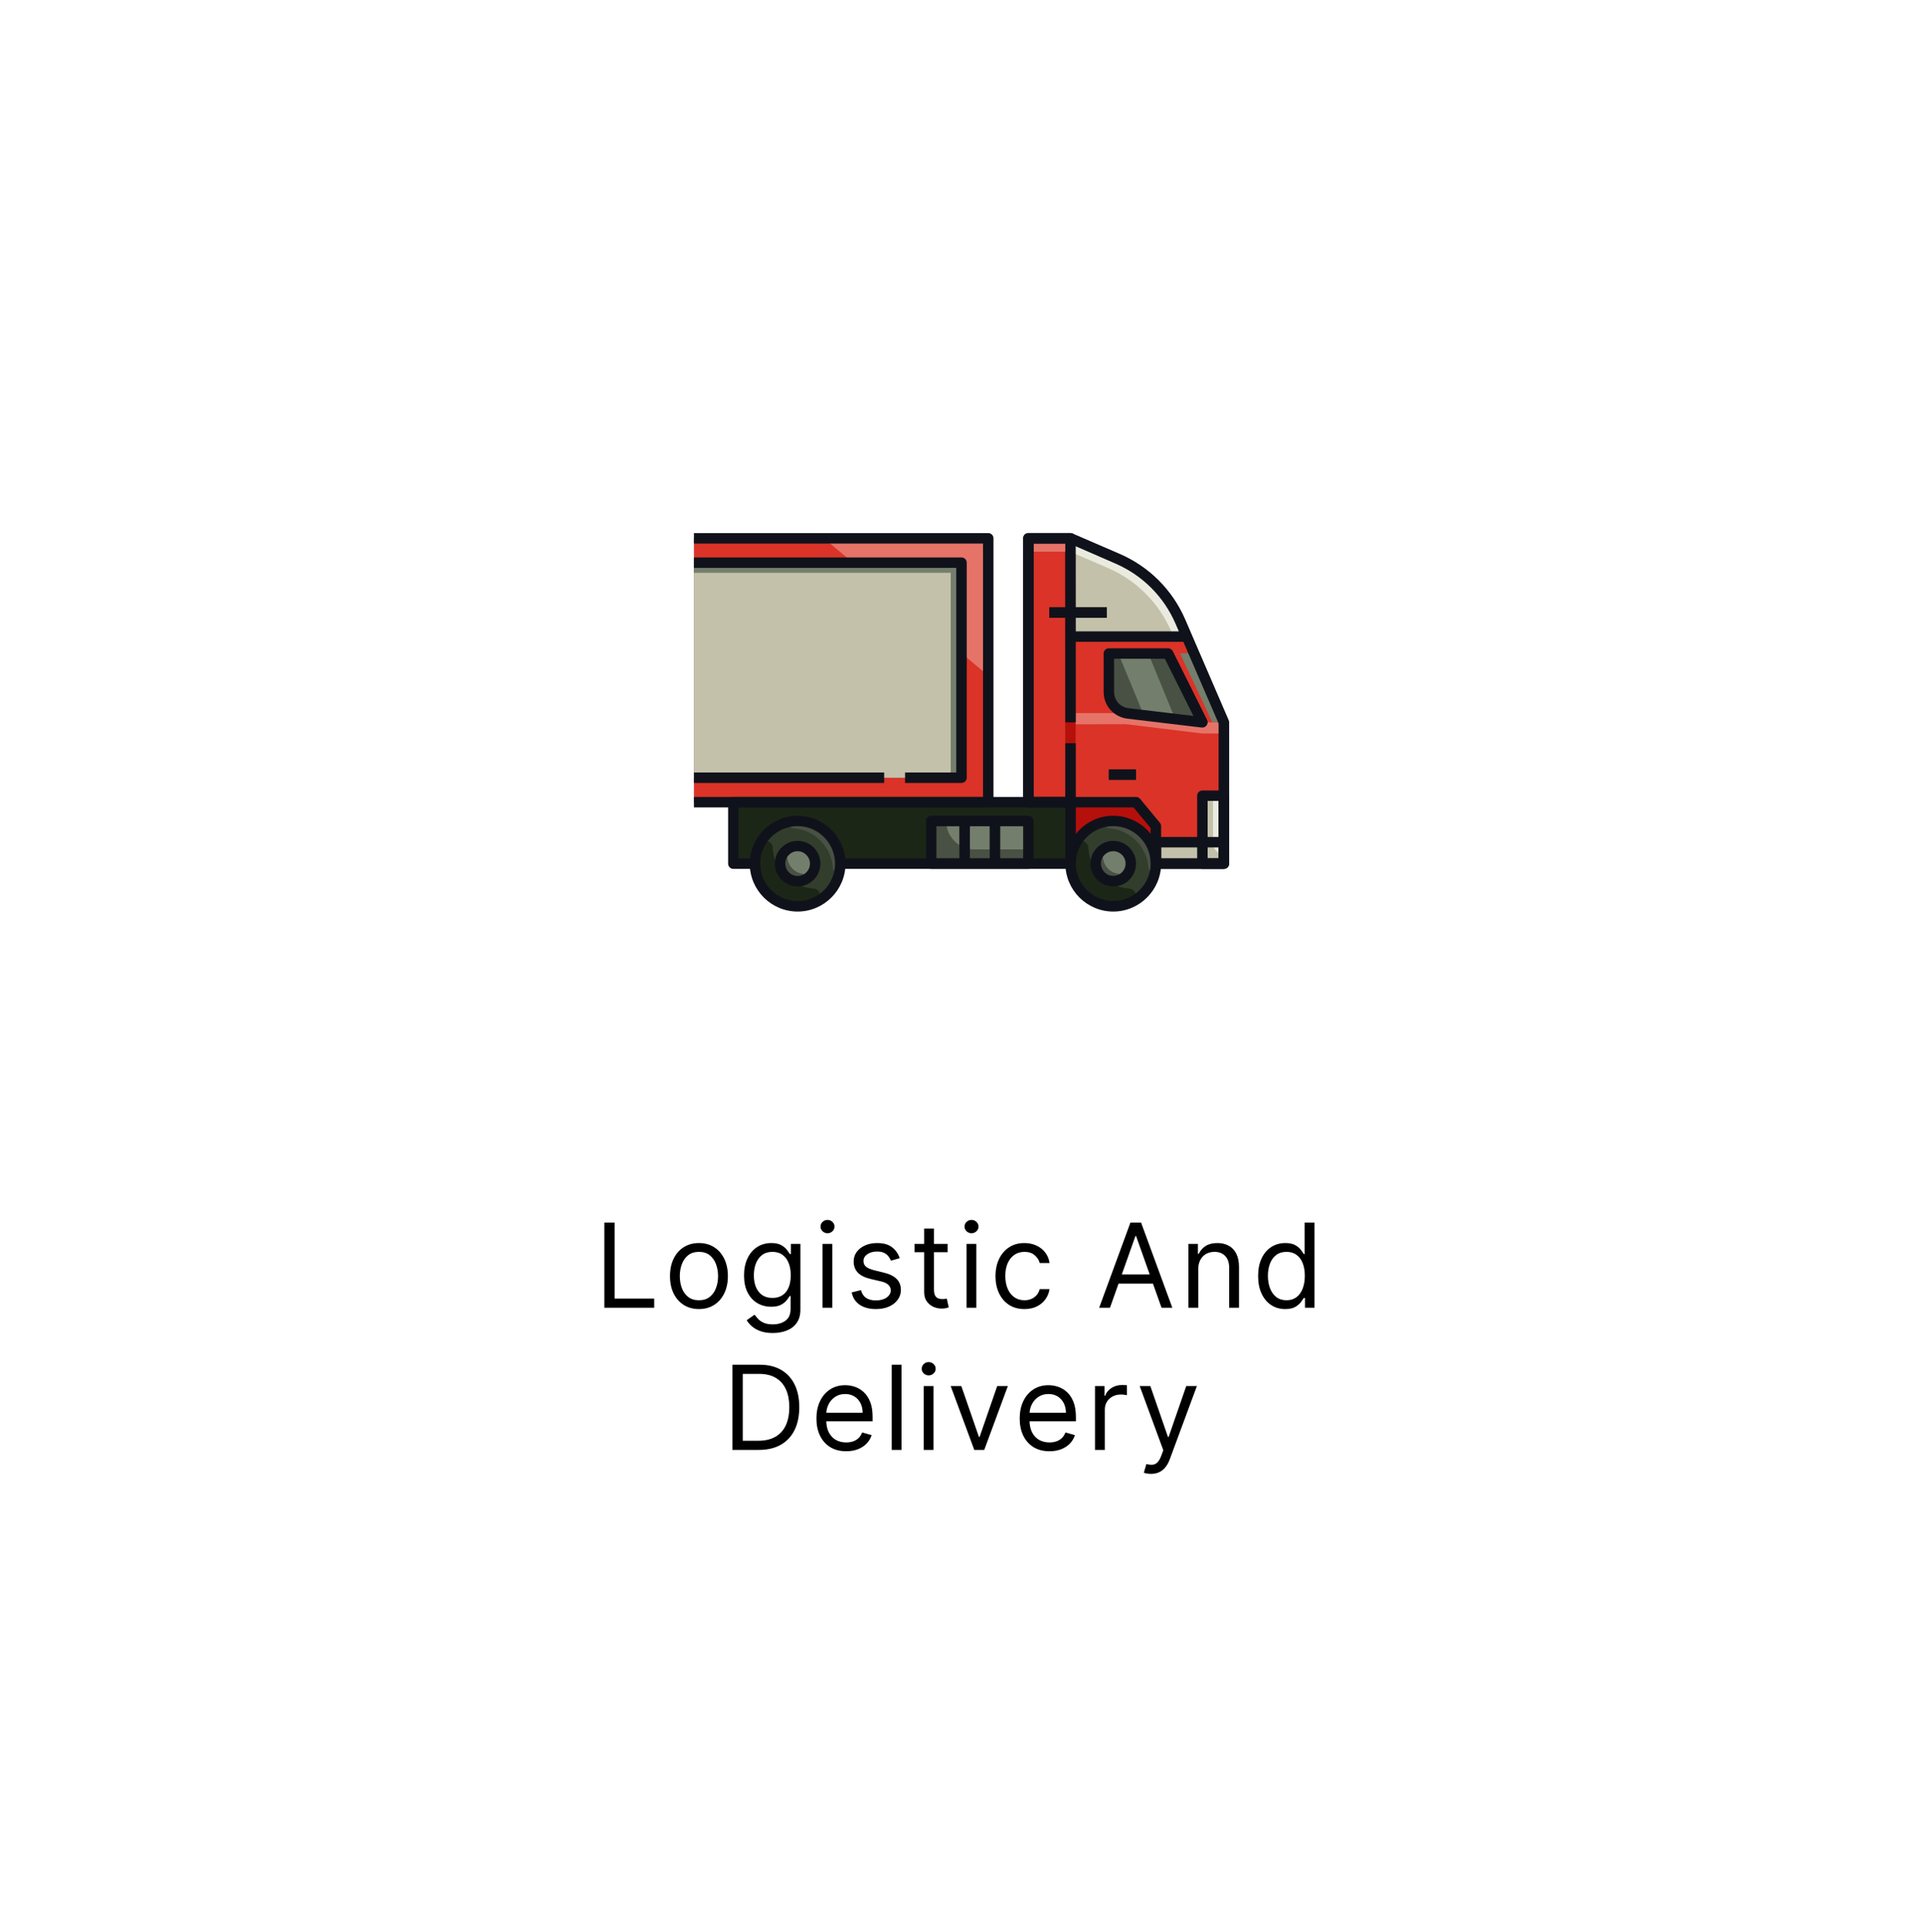 <svg width="230" height="231" viewBox="0 0 230 231" fill="none" xmlns="http://www.w3.org/2000/svg">
<g filter="url(#filter0_d_130_1831)">
<rect x="11" y="11.368" width="200" height="200" fill="white" shape-rendering="crispEdges"/>
<g clip-path="url(#clip0_130_1831)">
<path d="M124.05 91.918H83.713V99.268H124.05V91.918Z" fill="#1C2617"/>
<path d="M134.25 91.918H124.038V99.268H134.25V91.918Z" fill="#B5100B"/>
<path d="M129.675 62.805L124.037 60.368H119V91.918H131.875L134.25 94.793V99.268H142.375V82.368L137.175 70.318C135.725 66.955 133.037 64.268 129.675 62.805Z" fill="#DB3328"/>
<path d="M137.175 70.33C135.725 66.955 133.037 64.268 129.662 62.818L124.037 60.368H124V72.118H137.95L137.175 70.33Z" fill="#C4C1AB"/>
<path d="M124.662 91.893L124.625 60.605L124.05 60.368L123.375 60.343L123.412 91.868H124L124.662 91.893Z" fill="#B5100B"/>
<path d="M91.4 104.368C94.217 104.368 96.5 102.085 96.5 99.268C96.5 96.451 94.217 94.168 91.4 94.168C88.583 94.168 86.3 96.451 86.3 99.268C86.3 102.085 88.583 104.368 91.4 104.368Z" fill="#323D2C"/>
<path d="M91.4 101.368C92.56 101.368 93.5 100.428 93.5 99.268C93.5 98.108 92.56 97.168 91.4 97.168C90.24 97.168 89.3 98.108 89.3 99.268C89.3 100.428 90.24 101.368 91.4 101.368Z" fill="#747E6C"/>
<path d="M129.15 104.368C131.967 104.368 134.25 102.085 134.25 99.268C134.25 96.451 131.967 94.168 129.15 94.168C126.333 94.168 124.05 96.451 124.05 99.268C124.05 102.085 126.333 104.368 129.15 104.368Z" fill="#323D2C"/>
<path d="M129.15 101.368C130.31 101.368 131.25 100.428 131.25 99.268C131.25 98.108 130.31 97.168 129.15 97.168C127.99 97.168 127.05 98.108 127.05 99.268C127.05 100.428 127.99 101.368 129.15 101.368Z" fill="#747E6C"/>
<path d="M139.875 91.118V96.743H134.25V99.243H139.812H142.375V96.705V91.118H139.875Z" fill="#C4C1AB"/>
<path d="M135.713 74.155H128.625V78.743C128.625 80.055 129.6 81.143 130.9 81.305L139.812 82.368L135.713 74.155Z" fill="#485143"/>
<path d="M131.875 87.993H128.625V89.243H131.875V87.993Z" fill="#323D2C"/>
<path d="M114.2 60.368H79V91.918H114.2V60.368Z" fill="#DB3328"/>
<path d="M114.2 60.368H94.537L114.2 76.78V60.368Z" fill="#E67368"/>
<path d="M111 63.28H79V88.993H111V63.28Z" fill="#747E6C"/>
<path d="M109.712 64.493H79V88.993H109.712V64.493Z" fill="#C4C1AB"/>
<path d="M119 94.155H107.375V99.255H119V94.155Z" fill="#485143"/>
<path d="M119 94.155H109.163C109.163 96.043 110.688 97.568 112.575 97.568H119V94.155Z" fill="#747E6C"/>
<path d="M112 94.118H110.75V99.243H112V94.118Z" fill="#485143"/>
<path d="M115.625 94.118H114.375V99.243H115.625V94.118Z" fill="#485143"/>
<path d="M128.375 68.618H121.5V69.868H128.375V68.618Z" fill="#323D2C"/>
<path d="M91.8 94.18C91.475 94.155 91.15 94.155 90.838 94.193C90.312 94.255 90.338 95.018 90.862 95.043C90.888 95.043 90.912 95.043 90.938 95.043C93.412 95.243 95.425 97.243 95.612 99.718C95.612 99.743 95.612 99.768 95.612 99.793C95.65 100.318 96.412 100.343 96.463 99.818C96.5 99.505 96.5 99.18 96.475 98.855C96.287 96.38 94.287 94.368 91.8 94.18Z" fill="#485143"/>
<path d="M93.213 102.23C90.65 102.08 88.575 100.005 88.425 97.443C88.425 97.418 88.425 97.405 88.425 97.38C88.388 96.493 87.188 96.243 86.8 97.043C86.438 97.78 86.25 98.618 86.3 99.505C86.412 102.118 88.55 104.255 91.162 104.368C92.05 104.405 92.888 104.218 93.625 103.868C94.425 103.48 94.162 102.293 93.287 102.243C93.263 102.23 93.237 102.23 93.213 102.23Z" fill="#1C2617"/>
<path d="M91.938 100.468C91.05 100.33 90.338 99.618 90.188 98.718C90.188 98.705 90.188 98.705 90.188 98.693C90.125 98.255 89.525 98.205 89.388 98.618C89.3 98.893 89.263 99.205 89.3 99.53C89.412 100.48 90.175 101.243 91.125 101.355C91.438 101.393 91.75 101.355 92.037 101.268C92.45 101.13 92.4 100.53 91.963 100.468C91.95 100.468 91.95 100.468 91.938 100.468ZM129.55 94.18C129.225 94.155 128.9 94.155 128.588 94.193C128.063 94.255 128.088 95.018 128.613 95.043C128.638 95.043 128.663 95.043 128.688 95.043C131.163 95.243 133.175 97.243 133.363 99.718C133.363 99.743 133.363 99.768 133.363 99.793C133.4 100.318 134.163 100.343 134.213 99.818C134.25 99.505 134.25 99.18 134.225 98.855C134.038 96.38 132.038 94.368 129.55 94.18Z" fill="#485143"/>
<path d="M130.962 102.23C128.4 102.08 126.325 100.005 126.175 97.443C126.175 97.418 126.175 97.405 126.175 97.38C126.137 96.493 124.937 96.243 124.55 97.043C124.187 97.78 124 98.618 124.05 99.505C124.162 102.118 126.3 104.255 128.912 104.368C129.8 104.405 130.637 104.218 131.375 103.868C132.175 103.48 131.912 102.293 131.037 102.243C131.012 102.23 130.987 102.23 130.962 102.23Z" fill="#1C2617"/>
<path d="M129.688 100.468C128.8 100.33 128.088 99.618 127.938 98.718C127.938 98.705 127.938 98.705 127.938 98.693C127.875 98.255 127.275 98.205 127.138 98.618C127.05 98.893 127.013 99.205 127.05 99.53C127.163 100.48 127.925 101.243 128.875 101.355C129.188 101.393 129.5 101.355 129.788 101.268C130.2 101.13 130.15 100.53 129.713 100.468C129.7 100.468 129.7 100.468 129.688 100.468Z" fill="#485143"/>
<path d="M124.663 82.605L130.688 82.593L139.813 83.705H142.375V82.368H139.813L130.688 81.268H124.663V82.605Z" fill="#E67368"/>
<path d="M137.125 74.118L141 82.368H142.375L138.825 74.118H137.125Z" fill="#747E6C"/>
<path d="M136.562 81.968L133.338 74.118H129.75L132.8 81.505L136.562 81.968Z" fill="#747E6C"/>
<path d="M142.375 98.118V91.118H141.088V96.83C141.088 97.543 141.663 98.118 142.375 98.118ZM128.55 63.93C131.912 65.393 134.6 68.08 136.062 71.443L136.35 72.105H137.963L137.188 70.318C135.738 66.943 133.05 64.255 129.675 62.805L124.037 60.368H124V61.968L128.55 63.93Z" fill="#EBEADF"/>
<path d="M124.037 60.368H119V61.968H124.037V60.368Z" fill="#E67368"/>
<path d="M91.4 104.993C88.237 104.993 85.675 102.418 85.675 99.268C85.675 96.118 88.25 93.543 91.4 93.543C94.55 93.543 97.125 96.118 97.125 99.268C97.125 102.418 94.55 104.993 91.4 104.993ZM91.4 94.781C88.925 94.781 86.925 96.793 86.925 99.255C86.925 101.718 88.925 103.743 91.4 103.743C93.875 103.743 95.875 101.73 95.875 99.268C95.875 96.805 93.862 94.781 91.4 94.781Z" fill="#10121B"/>
<path d="M91.4 101.993C89.9 101.993 88.675 100.768 88.675 99.268C88.675 97.768 89.9 96.543 91.4 96.543C92.9 96.543 94.125 97.768 94.125 99.268C94.125 100.768 92.9 101.993 91.4 101.993ZM91.4 97.781C90.588 97.781 89.925 98.443 89.925 99.255C89.925 100.068 90.575 100.743 91.4 100.743C92.225 100.743 92.875 100.08 92.875 99.268C92.875 98.456 92.213 97.781 91.4 97.781ZM129.15 101.993C127.65 101.993 126.425 100.768 126.425 99.268C126.425 97.768 127.65 96.543 129.15 96.543C130.65 96.543 131.875 97.768 131.875 99.268C131.875 100.768 130.65 101.993 129.15 101.993ZM129.15 97.781C128.337 97.781 127.675 98.443 127.675 99.255C127.675 100.068 128.337 100.73 129.15 100.73C129.962 100.73 130.625 100.068 130.625 99.255C130.625 98.443 129.962 97.781 129.15 97.781Z" fill="#10121B"/>
<path d="M129.15 104.993C125.987 104.993 123.425 102.418 123.425 99.268C123.425 96.118 126 93.543 129.15 93.543C132.312 93.543 134.875 96.118 134.875 99.268C134.875 102.418 132.3 104.993 129.15 104.993ZM129.15 94.781C126.675 94.781 124.675 96.793 124.675 99.255C124.675 101.718 126.687 103.73 129.15 103.73C131.612 103.73 133.625 101.718 133.625 99.255C133.625 96.793 131.612 94.781 129.15 94.781Z" fill="#10121B"/>
<path d="M142.375 99.893H134.25C133.9 99.893 133.625 99.618 133.625 99.268V96.705C133.625 96.355 133.9 96.08 134.25 96.08H142.375C142.725 96.08 143 96.355 143 96.705V99.268C143 99.605 142.725 99.893 142.375 99.893ZM134.875 98.643H141.75V97.33H134.875V98.643Z" fill="#10121B"/>
<path d="M142.375 99.893H139.812C139.462 99.893 139.187 99.618 139.187 99.268V91.143C139.187 90.793 139.462 90.518 139.812 90.518H142.375C142.725 90.518 143 90.793 143 91.143V99.268C143 99.605 142.725 99.893 142.375 99.893ZM140.437 98.643H141.75V91.768H140.437V98.643ZM124.037 99.893H96.5V98.643H123.412V92.543H84.338V98.643H86.3V99.893H83.713C83.362 99.893 83.088 99.618 83.088 99.268V91.918C83.088 91.568 83.362 91.293 83.713 91.293H124.05C124.4 91.293 124.675 91.568 124.675 91.918V99.268C124.662 99.605 124.387 99.893 124.037 99.893ZM139.812 82.993C139.787 82.993 139.762 82.993 139.737 82.993L130.825 81.93C129.212 81.73 128 80.368 128 78.743V74.143C128 73.793 128.275 73.518 128.625 73.518H135.712C135.95 73.518 136.162 73.655 136.275 73.868L140.375 82.08C140.475 82.28 140.462 82.53 140.325 82.718C140.212 82.893 140.012 82.993 139.812 82.993ZM129.25 74.78V78.743C129.25 79.73 129.987 80.568 130.975 80.68L138.737 81.605L135.325 74.768H129.25V74.78Z" fill="#10121B"/>
<path d="M131.875 87.993H128.625V89.243H131.875V87.993Z" fill="#10121B"/>
<path d="M138 71.493H124V72.743H138V71.493Z" fill="#10121B"/>
<path d="M124.037 92.543H119C118.65 92.543 118.375 92.268 118.375 91.918V60.368C118.375 60.018 118.65 59.743 119 59.743H124.037C124.387 59.743 124.662 60.018 124.662 60.368V82.368H123.412V60.993H119.625V91.293H123.412V84.868H124.662V91.905C124.662 92.255 124.387 92.543 124.037 92.543Z" fill="#10121B"/>
<path d="M142.375 99.893H134.25C133.9 99.893 133.625 99.618 133.625 99.268V95.018L131.575 92.543H119C118.65 92.543 118.375 92.268 118.375 91.918V60.368C118.375 60.018 118.65 59.743 119 59.743H124.037C124.125 59.743 124.212 59.755 124.287 59.793L129.925 62.23C133.45 63.755 136.238 66.543 137.763 70.08L142.963 82.13C143 82.205 143.012 82.293 143.012 82.38V99.28C143 99.605 142.725 99.893 142.375 99.893ZM134.875 98.643H141.75V82.505L136.6 70.58C135.2 67.343 132.65 64.793 129.425 63.393L123.912 60.993H119.625V91.293H131.875C132.062 91.293 132.237 91.38 132.362 91.518L134.737 94.393C134.825 94.505 134.875 94.643 134.875 94.793V98.643Z" fill="#10121B"/>
<path d="M128.375 68.618H121.5V69.868H128.375V68.618Z" fill="#10121B"/>
<path d="M114.2 92.543H79V91.293H113.575V60.993H79V59.743H114.2C114.55 59.743 114.825 60.018 114.825 60.368V91.918C114.825 92.255 114.55 92.543 114.2 92.543Z" fill="#10121B"/>
<path d="M111 89.618H104.25V88.368H110.375V63.905H79V62.655H111C111.35 62.655 111.625 62.93 111.625 63.28V88.993C111.625 89.343 111.35 89.618 111 89.618Z" fill="#10121B"/>
<path d="M101.75 88.368H79V89.618H101.75V88.368Z" fill="#10121B"/>
<path d="M119 99.893H107.375C107.025 99.893 106.75 99.618 106.75 99.268V94.168C106.75 93.818 107.025 93.543 107.375 93.543H119C119.35 93.543 119.625 93.818 119.625 94.168V99.268C119.625 99.606 119.35 99.893 119 99.893ZM108 98.643H118.375V94.793H108V98.643Z" fill="#10121B"/>
<path d="M112 94.118H110.75V99.243H112V94.118Z" fill="#10121B"/>
<path d="M115.625 94.118H114.375V99.243H115.625V94.118Z" fill="#10121B"/>
</g>
<path d="M68.279 152.368V142.186H69.512V151.274H74.245V152.368H68.279ZM79.597 152.527C78.908 152.527 78.303 152.363 77.782 152.035C77.265 151.707 76.861 151.248 76.569 150.658C76.281 150.068 76.137 149.378 76.137 148.59C76.137 147.794 76.281 147.1 76.569 146.506C76.861 145.913 77.265 145.452 77.782 145.124C78.303 144.796 78.908 144.632 79.597 144.632C80.286 144.632 80.89 144.796 81.407 145.124C81.927 145.452 82.331 145.913 82.62 146.506C82.911 147.1 83.057 147.794 83.057 148.59C83.057 149.378 82.911 150.068 82.62 150.658C82.331 151.248 81.927 151.707 81.407 152.035C80.89 152.363 80.286 152.527 79.597 152.527ZM79.597 151.473C80.121 151.473 80.552 151.339 80.89 151.07C81.228 150.802 81.478 150.449 81.64 150.011C81.803 149.574 81.884 149.1 81.884 148.59C81.884 148.079 81.803 147.603 81.64 147.163C81.478 146.722 81.228 146.366 80.89 146.094C80.552 145.822 80.121 145.686 79.597 145.686C79.073 145.686 78.642 145.822 78.304 146.094C77.966 146.366 77.716 146.722 77.554 147.163C77.391 147.603 77.31 148.079 77.31 148.59C77.31 149.1 77.391 149.574 77.554 150.011C77.716 150.449 77.966 150.802 78.304 151.07C78.642 151.339 79.073 151.473 79.597 151.473ZM88.431 155.391C87.864 155.391 87.377 155.318 86.969 155.172C86.561 155.029 86.222 154.84 85.95 154.605C85.681 154.373 85.468 154.125 85.308 153.859L86.243 153.203C86.349 153.342 86.484 153.501 86.646 153.68C86.808 153.863 87.03 154.02 87.312 154.153C87.597 154.289 87.97 154.357 88.431 154.357C89.047 154.357 89.556 154.207 89.957 153.909C90.358 153.611 90.558 153.143 90.558 152.507V150.956H90.459C90.373 151.095 90.25 151.268 90.091 151.473C89.935 151.675 89.71 151.856 89.415 152.015C89.123 152.171 88.729 152.249 88.232 152.249C87.615 152.249 87.062 152.103 86.571 151.811C86.084 151.519 85.698 151.095 85.413 150.538C85.131 149.982 84.99 149.305 84.99 148.51C84.99 147.728 85.128 147.047 85.403 146.467C85.678 145.883 86.061 145.433 86.551 145.114C87.042 144.793 87.609 144.632 88.252 144.632C88.749 144.632 89.143 144.715 89.435 144.881C89.73 145.043 89.955 145.229 90.111 145.438C90.27 145.643 90.393 145.812 90.479 145.945H90.598V144.732H91.732V152.587C91.732 153.243 91.583 153.777 91.284 154.188C90.989 154.602 90.592 154.905 90.091 155.097C89.594 155.293 89.04 155.391 88.431 155.391ZM88.391 151.195C88.862 151.195 89.259 151.087 89.584 150.871C89.909 150.656 90.156 150.346 90.325 149.942C90.494 149.537 90.578 149.054 90.578 148.49C90.578 147.94 90.496 147.454 90.33 147.033C90.164 146.612 89.919 146.283 89.594 146.044C89.269 145.805 88.868 145.686 88.391 145.686C87.894 145.686 87.479 145.812 87.148 146.064C86.82 146.316 86.573 146.654 86.407 147.078C86.245 147.502 86.164 147.973 86.164 148.49C86.164 149.02 86.246 149.489 86.412 149.897C86.581 150.301 86.83 150.62 87.158 150.852C87.489 151.08 87.9 151.195 88.391 151.195ZM94.379 152.368V144.732H95.553V152.368H94.379ZM94.976 143.459C94.747 143.459 94.55 143.381 94.385 143.225C94.222 143.069 94.141 142.882 94.141 142.663C94.141 142.445 94.222 142.257 94.385 142.102C94.55 141.946 94.747 141.868 94.976 141.868C95.205 141.868 95.4 141.946 95.563 142.102C95.728 142.257 95.811 142.445 95.811 142.663C95.811 142.882 95.728 143.069 95.563 143.225C95.4 143.381 95.205 143.459 94.976 143.459ZM103.611 146.442L102.557 146.74C102.491 146.564 102.393 146.394 102.264 146.228C102.138 146.059 101.965 145.92 101.747 145.81C101.528 145.701 101.248 145.646 100.906 145.646C100.439 145.646 100.05 145.754 99.738 145.969C99.43 146.182 99.276 146.452 99.276 146.78C99.276 147.072 99.382 147.302 99.594 147.471C99.806 147.64 100.137 147.781 100.588 147.893L101.722 148.172C102.404 148.338 102.913 148.591 103.248 148.933C103.583 149.271 103.75 149.706 103.75 150.24C103.75 150.678 103.624 151.069 103.372 151.413C103.124 151.758 102.776 152.03 102.328 152.229C101.881 152.428 101.36 152.527 100.767 152.527C99.988 152.527 99.344 152.358 98.833 152.02C98.323 151.682 98 151.188 97.864 150.538L98.977 150.26C99.083 150.671 99.284 150.979 99.579 151.185C99.877 151.39 100.267 151.493 100.747 151.493C101.294 151.493 101.728 151.377 102.05 151.145C102.375 150.91 102.537 150.628 102.537 150.3C102.537 150.035 102.444 149.813 102.259 149.634C102.073 149.451 101.788 149.315 101.403 149.226L100.131 148.928C99.431 148.762 98.918 148.505 98.59 148.157C98.265 147.806 98.102 147.366 98.102 146.84C98.102 146.409 98.223 146.027 98.465 145.696C98.711 145.365 99.044 145.104 99.465 144.916C99.889 144.727 100.369 144.632 100.906 144.632C101.662 144.632 102.255 144.798 102.686 145.129C103.12 145.461 103.429 145.898 103.611 146.442ZM109.337 144.732V145.726H105.38V144.732H109.337ZM106.533 142.902H107.707V150.18C107.707 150.512 107.755 150.76 107.851 150.926C107.95 151.089 108.076 151.198 108.229 151.254C108.384 151.307 108.548 151.334 108.721 151.334C108.85 151.334 108.956 151.327 109.039 151.314C109.122 151.297 109.188 151.284 109.238 151.274L109.476 152.328C109.397 152.358 109.286 152.388 109.143 152.418C109.001 152.451 108.82 152.467 108.601 152.467C108.27 152.467 107.945 152.396 107.627 152.254C107.312 152.111 107.05 151.894 106.842 151.602C106.636 151.311 106.533 150.943 106.533 150.499V142.902ZM111.602 152.368V144.732H112.775V152.368H111.602ZM112.199 143.459C111.97 143.459 111.773 143.381 111.607 143.225C111.445 143.069 111.364 142.882 111.364 142.663C111.364 142.445 111.445 142.257 111.607 142.102C111.773 141.946 111.97 141.868 112.199 141.868C112.427 141.868 112.623 141.946 112.785 142.102C112.951 142.257 113.034 142.445 113.034 142.663C113.034 142.882 112.951 143.069 112.785 143.225C112.623 143.381 112.427 143.459 112.199 143.459ZM118.527 152.527C117.811 152.527 117.194 152.358 116.677 152.02C116.16 151.682 115.763 151.216 115.484 150.623C115.206 150.03 115.066 149.352 115.066 148.59C115.066 147.814 115.209 147.13 115.494 146.536C115.782 145.94 116.183 145.474 116.697 145.139C117.214 144.801 117.817 144.632 118.507 144.632C119.044 144.632 119.528 144.732 119.959 144.93C120.389 145.129 120.742 145.408 121.017 145.766C121.293 146.124 121.463 146.541 121.53 147.018H120.356C120.267 146.67 120.068 146.362 119.76 146.094C119.455 145.822 119.044 145.686 118.527 145.686C118.069 145.686 117.668 145.805 117.324 146.044C116.982 146.279 116.715 146.612 116.523 147.043C116.334 147.471 116.24 147.973 116.24 148.55C116.24 149.14 116.333 149.653 116.518 150.091C116.707 150.528 116.972 150.868 117.314 151.11C117.658 151.352 118.063 151.473 118.527 151.473C118.832 151.473 119.108 151.42 119.357 151.314C119.606 151.208 119.816 151.055 119.988 150.857C120.161 150.658 120.283 150.419 120.356 150.141H121.53C121.463 150.591 121.299 150.997 121.037 151.359C120.779 151.717 120.436 152.002 120.008 152.214C119.584 152.423 119.09 152.527 118.527 152.527ZM128.759 152.368H127.466L131.205 142.186H132.478L136.216 152.368H134.924L131.881 143.797H131.802L128.759 152.368ZM129.236 148.391H134.446V149.484H129.236V148.391ZM139.316 147.774V152.368H138.143V144.732H139.277V145.925H139.376C139.555 145.537 139.827 145.225 140.191 144.99C140.556 144.751 141.027 144.632 141.603 144.632C142.12 144.632 142.573 144.738 142.961 144.95C143.348 145.159 143.65 145.477 143.866 145.905C144.081 146.329 144.189 146.866 144.189 147.516V152.368H143.015V147.595C143.015 146.995 142.86 146.528 142.548 146.193C142.236 145.855 141.809 145.686 141.265 145.686C140.891 145.686 140.556 145.767 140.261 145.93C139.969 146.092 139.739 146.329 139.57 146.641C139.401 146.952 139.316 147.33 139.316 147.774ZM149.716 152.527C149.08 152.527 148.518 152.366 148.031 152.045C147.544 151.72 147.162 151.263 146.887 150.673C146.612 150.079 146.475 149.378 146.475 148.57C146.475 147.768 146.612 147.072 146.887 146.482C147.162 145.892 147.545 145.436 148.036 145.114C148.526 144.793 149.093 144.632 149.736 144.632C150.233 144.632 150.626 144.715 150.914 144.881C151.206 145.043 151.428 145.229 151.581 145.438C151.736 145.643 151.857 145.812 151.943 145.945H152.043V142.186H153.216V152.368H152.083V151.195H151.943C151.857 151.334 151.735 151.509 151.576 151.722C151.416 151.93 151.189 152.118 150.894 152.283C150.599 152.446 150.207 152.527 149.716 152.527ZM149.875 151.473C150.346 151.473 150.744 151.35 151.068 151.105C151.393 150.857 151.64 150.514 151.809 150.076C151.978 149.635 152.063 149.126 152.063 148.55C152.063 147.98 151.98 147.481 151.814 147.053C151.648 146.622 151.403 146.288 151.078 146.049C150.754 145.807 150.353 145.686 149.875 145.686C149.378 145.686 148.964 145.814 148.632 146.069C148.304 146.321 148.057 146.664 147.892 147.098C147.729 147.529 147.648 148.013 147.648 148.55C147.648 149.093 147.731 149.587 147.897 150.031C148.066 150.472 148.314 150.823 148.642 151.085C148.974 151.344 149.385 151.473 149.875 151.473ZM86.746 169.368H83.604V159.186H86.885C87.873 159.186 88.718 159.39 89.421 159.798C90.124 160.202 90.662 160.784 91.037 161.543C91.411 162.298 91.598 163.203 91.598 164.257C91.598 165.318 91.409 166.231 91.032 166.996C90.654 167.759 90.104 168.345 89.381 168.756C88.659 169.164 87.78 169.368 86.746 169.368ZM84.837 168.274H86.666C87.508 168.274 88.206 168.112 88.76 167.787C89.313 167.462 89.726 167 89.998 166.4C90.269 165.8 90.405 165.086 90.405 164.257C90.405 163.435 90.271 162.728 90.002 162.134C89.734 161.538 89.333 161.08 88.799 160.762C88.266 160.441 87.601 160.28 86.806 160.28H84.837V168.274ZM97.209 169.527C96.473 169.527 95.839 169.365 95.305 169.04C94.775 168.712 94.365 168.254 94.077 167.668C93.792 167.078 93.65 166.392 93.65 165.609C93.65 164.827 93.792 164.138 94.077 163.541C94.365 162.941 94.766 162.474 95.28 162.139C95.797 161.801 96.4 161.632 97.09 161.632C97.488 161.632 97.88 161.698 98.268 161.831C98.656 161.964 99.009 162.179 99.327 162.477C99.645 162.772 99.899 163.163 100.088 163.651C100.277 164.138 100.371 164.738 100.371 165.45V165.947H94.485V164.933H99.178C99.178 164.502 99.092 164.118 98.919 163.78C98.75 163.442 98.508 163.175 98.194 162.979C97.882 162.784 97.514 162.686 97.09 162.686C96.623 162.686 96.218 162.802 95.877 163.034C95.539 163.263 95.278 163.561 95.096 163.929C94.914 164.297 94.823 164.691 94.823 165.112V165.788C94.823 166.365 94.922 166.854 95.121 167.255C95.323 167.653 95.603 167.956 95.961 168.165C96.319 168.37 96.735 168.473 97.209 168.473C97.517 168.473 97.796 168.43 98.044 168.344C98.296 168.254 98.513 168.122 98.696 167.946C98.878 167.767 99.019 167.545 99.118 167.28L100.252 167.598C100.132 167.983 99.932 168.321 99.65 168.612C99.368 168.901 99.02 169.126 98.606 169.288C98.192 169.447 97.726 169.527 97.209 169.527ZM103.829 159.186V169.368H102.656V159.186H103.829ZM106.478 169.368V161.732H107.651V169.368H106.478ZM107.075 160.459C106.846 160.459 106.649 160.381 106.483 160.225C106.321 160.069 106.24 159.882 106.24 159.663C106.24 159.445 106.321 159.257 106.483 159.102C106.649 158.946 106.846 158.868 107.075 158.868C107.303 158.868 107.499 158.946 107.661 159.102C107.827 159.257 107.91 159.445 107.91 159.663C107.91 159.882 107.827 160.069 107.661 160.225C107.499 160.381 107.303 160.459 107.075 160.459ZM116.545 161.732L113.721 169.368H112.528L109.704 161.732H110.977L113.085 167.817H113.164L115.272 161.732H116.545ZM121.522 169.527C120.786 169.527 120.151 169.365 119.618 169.04C119.087 168.712 118.678 168.254 118.39 167.668C118.105 167.078 117.962 166.392 117.962 165.609C117.962 164.827 118.105 164.138 118.39 163.541C118.678 162.941 119.079 162.474 119.593 162.139C120.11 161.801 120.713 161.632 121.402 161.632C121.8 161.632 122.193 161.698 122.581 161.831C122.968 161.964 123.321 162.179 123.64 162.477C123.958 162.772 124.211 163.163 124.4 163.651C124.589 164.138 124.684 164.738 124.684 165.45V165.947H118.797V164.933H123.49C123.49 164.502 123.404 164.118 123.232 163.78C123.063 163.442 122.821 163.175 122.506 162.979C122.194 162.784 121.827 162.686 121.402 162.686C120.935 162.686 120.531 162.802 120.189 163.034C119.851 163.263 119.591 163.561 119.409 163.929C119.226 164.297 119.135 164.691 119.135 165.112V165.788C119.135 166.365 119.235 166.854 119.434 167.255C119.636 167.653 119.916 167.956 120.274 168.165C120.632 168.37 121.048 168.473 121.522 168.473C121.83 168.473 122.108 168.43 122.357 168.344C122.609 168.254 122.826 168.122 123.008 167.946C123.19 167.767 123.331 167.545 123.431 167.28L124.564 167.598C124.445 167.983 124.244 168.321 123.963 168.612C123.681 168.901 123.333 169.126 122.919 169.288C122.504 169.447 122.039 169.527 121.522 169.527ZM126.968 169.368V161.732H128.102V162.885H128.181C128.321 162.507 128.573 162.201 128.937 161.965C129.302 161.73 129.713 161.612 130.17 161.612C130.256 161.612 130.364 161.614 130.493 161.617C130.623 161.621 130.72 161.625 130.787 161.632V162.825C130.747 162.815 130.656 162.8 130.513 162.781C130.374 162.757 130.226 162.746 130.071 162.746C129.699 162.746 129.368 162.824 129.076 162.979C128.788 163.132 128.559 163.344 128.39 163.616C128.225 163.884 128.142 164.191 128.142 164.536V169.368H126.968ZM133.665 172.232C133.467 172.232 133.289 172.215 133.134 172.182C132.978 172.152 132.87 172.122 132.81 172.092L133.109 171.058C133.394 171.131 133.646 171.158 133.864 171.138C134.083 171.118 134.277 171.02 134.446 170.844C134.618 170.672 134.776 170.392 134.918 170.004L135.137 169.408L132.313 161.732H133.586L135.694 167.817H135.773L137.881 161.732H139.154L135.913 170.482C135.767 170.876 135.586 171.202 135.371 171.461C135.155 171.723 134.905 171.917 134.62 172.043C134.338 172.169 134.02 172.232 133.665 172.232Z" fill="black"/>
</g>
<defs>
<filter id="filter0_d_130_1831" x="0" y="0.368" width="230" height="230" filterUnits="userSpaceOnUse" color-interpolation-filters="sRGB">
<feFlood flood-opacity="0" result="BackgroundImageFix"/>
<feColorMatrix in="SourceAlpha" type="matrix" values="0 0 0 0 0 0 0 0 0 0 0 0 0 0 0 0 0 0 127 0" result="hardAlpha"/>
<feOffset dx="4" dy="4"/>
<feGaussianBlur stdDeviation="7.5"/>
<feComposite in2="hardAlpha" operator="out"/>
<feColorMatrix type="matrix" values="0 0 0 0 0 0 0 0 0 0 0 0 0 0 0 0 0 0 0.25 0"/>
<feBlend mode="normal" in2="BackgroundImageFix" result="effect1_dropShadow_130_1831"/>
<feBlend mode="normal" in="SourceGraphic" in2="effect1_dropShadow_130_1831" result="shape"/>
</filter>
<clipPath id="clip0_130_1831">
<rect width="64" height="64" fill="white" transform="translate(79 50.368)"/>
</clipPath>
</defs>
</svg>
